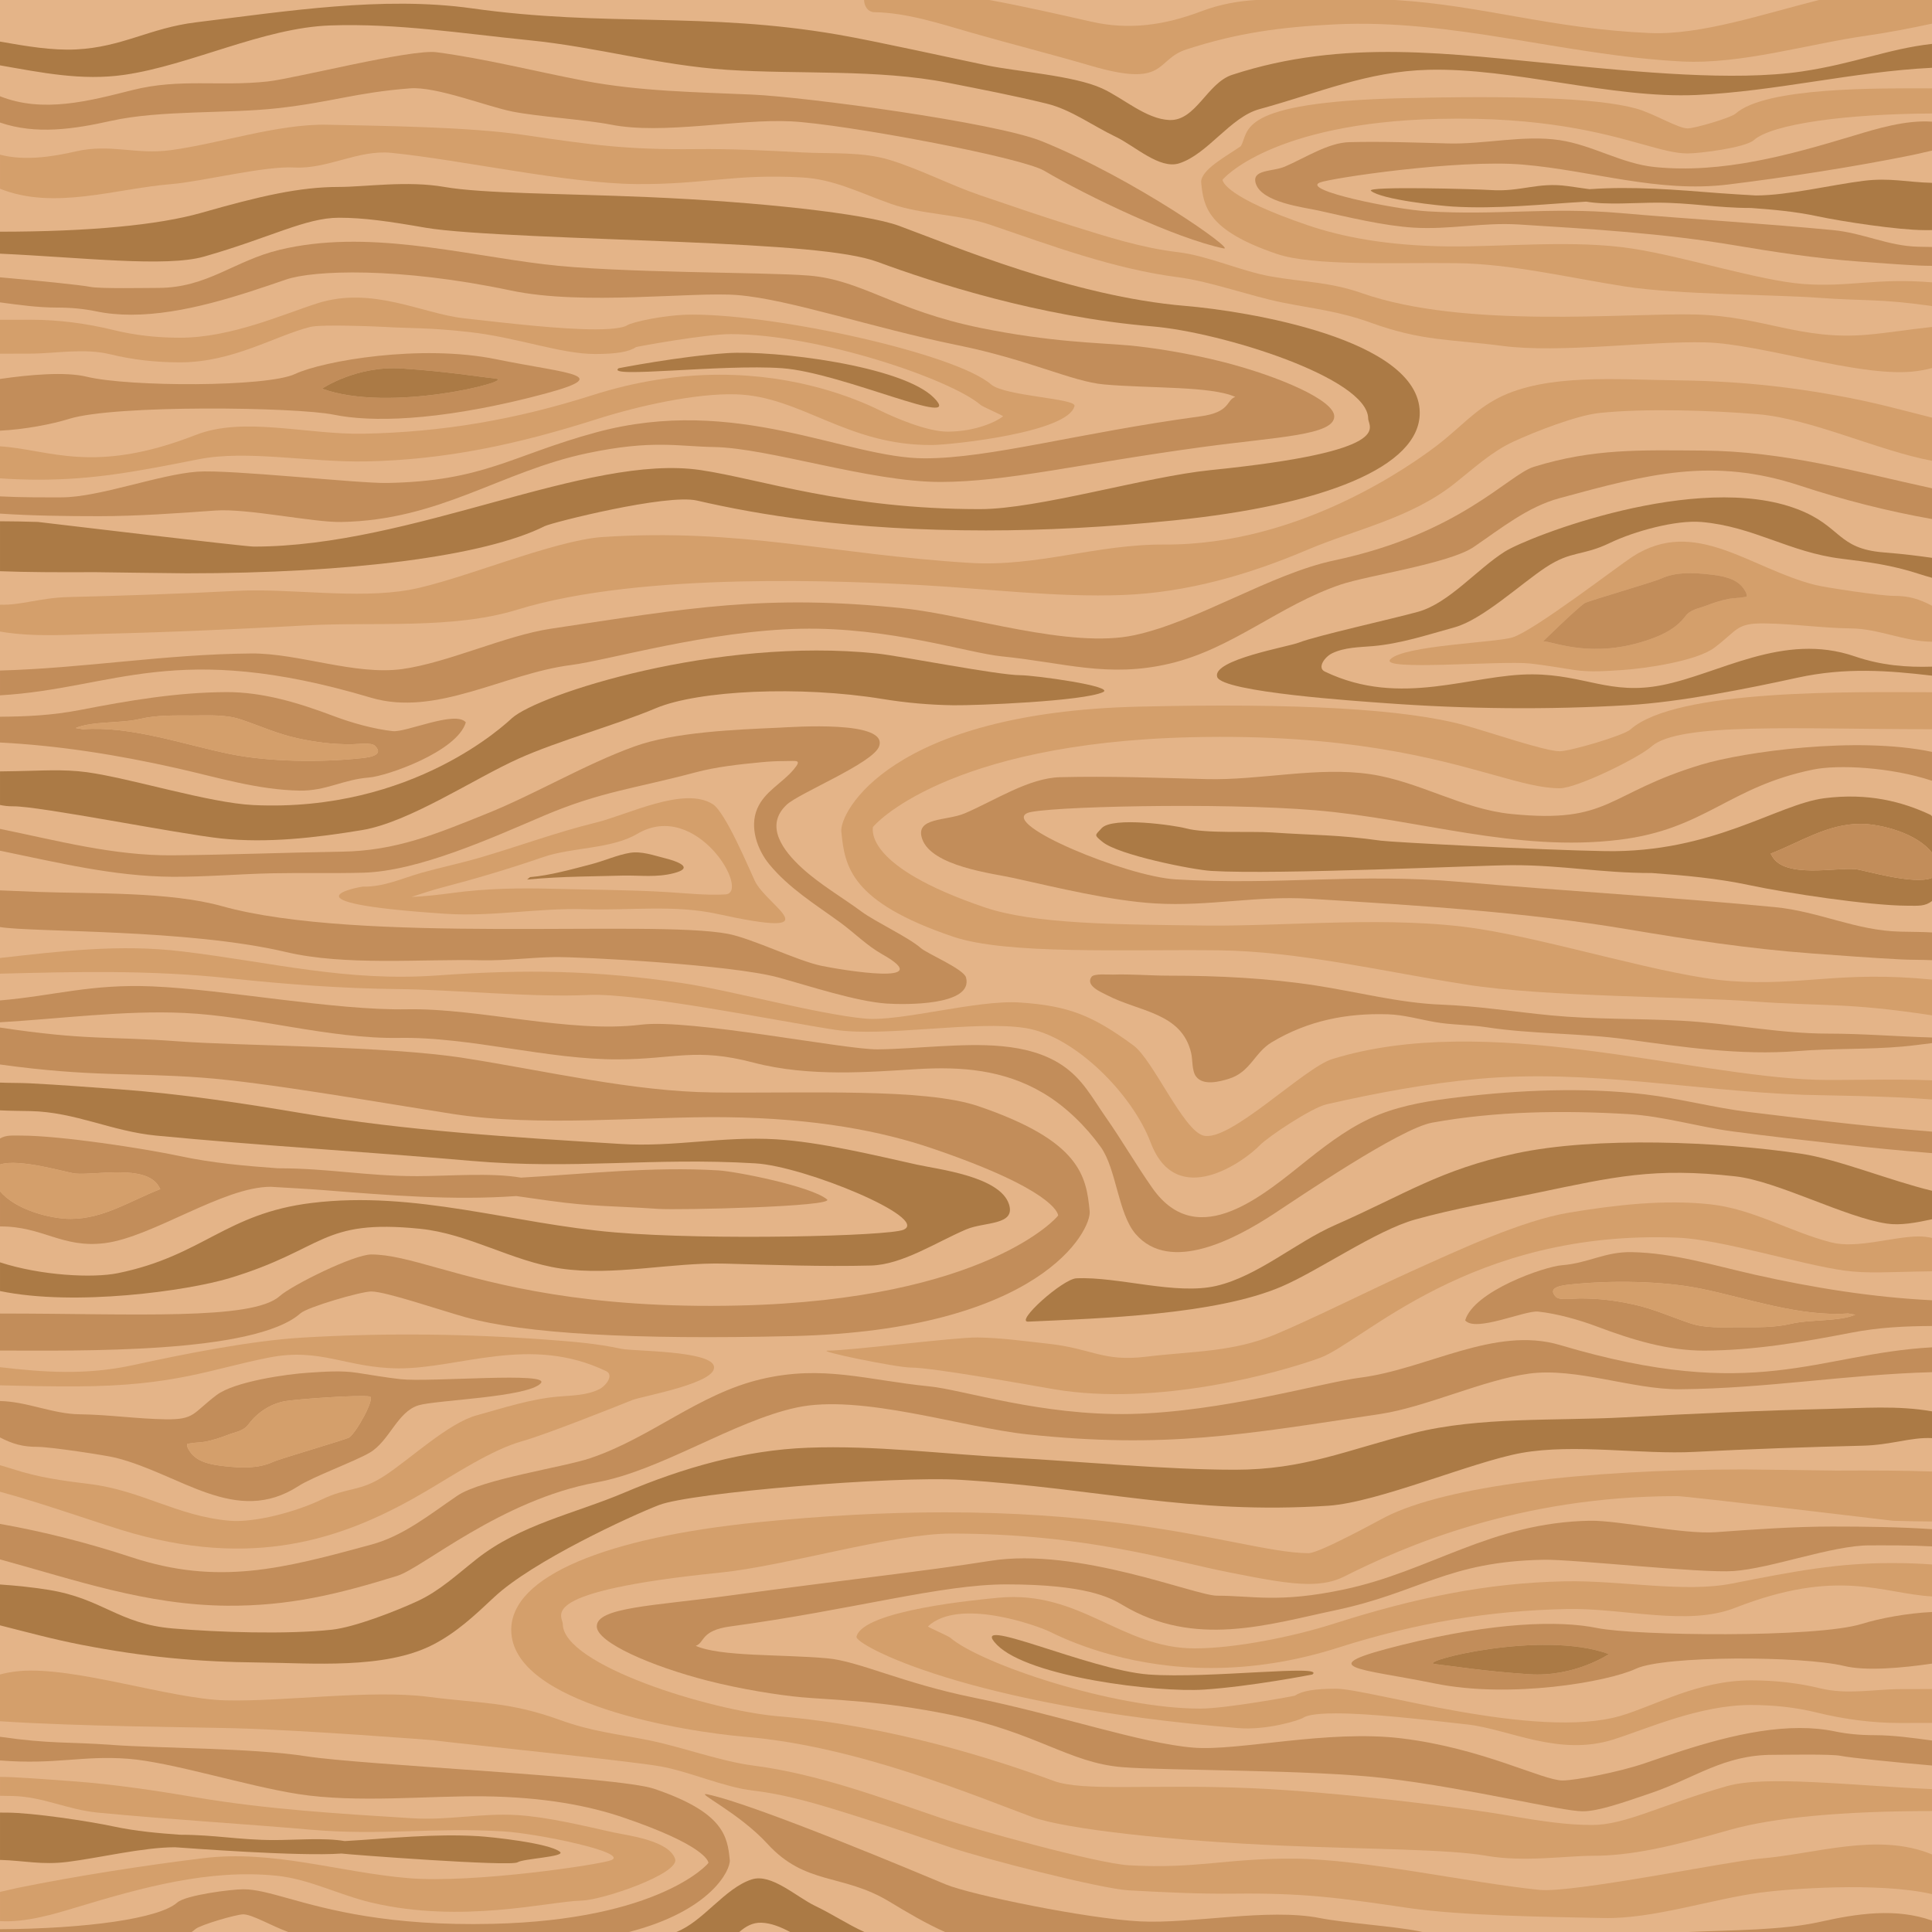 <svg width="225" height="225" viewBox="0 0 225 225" fill="none" xmlns="http://www.w3.org/2000/svg">
<path d="M225 0H0V225H225V0Z" fill="#E4B488"/>
<path d="M11.058 66.635C11.058 66.635 20.622 66.768 21.749 66.768C40.613 66.768 56.423 64.799 63.453 61.268C64.264 60.86 77.634 57.48 81.173 58.296C88.183 59.913 98.902 61.774 114.828 61.774C121.704 61.774 129.064 61.381 136.703 60.606C154.13 58.839 165.378 54.392 165.343 48.058C165.295 39.426 145.058 36.213 138.017 35.623C124.972 34.531 111.04 28.637 104.692 26.297C100.86 24.885 88.4 23.502 75.366 22.949C65.395 22.526 56.237 22.553 51.753 21.771C47.413 21.014 42.504 21.771 39.473 21.771C34.882 21.771 30.297 22.831 23.443 24.787C18.421 26.22 10.315 26.979 0 26.984V29.543C9.401 29.964 19.308 31.154 23.76 29.884C31.523 27.668 35.581 25.358 39.473 25.358C42.354 25.358 45.239 25.766 49.557 26.519C54.188 27.327 68.952 27.739 79 28.165C90.711 28.662 98.71 29.214 102.195 30.498C108.751 32.914 121.007 36.908 134.209 38.013C142.215 38.683 159.313 43.999 159.339 48.754C159.345 49.748 162.763 52.541 140.969 54.751C133.405 55.518 120.918 59.294 114.119 59.294C98.414 59.294 88.642 55.799 81.615 54.749C68.405 52.776 48.123 63.656 29.558 63.656C28.46 63.656 4.422 60.786 4.422 60.786C2.886 60.733 1.412 60.714 0.002 60.705V66.524C3.161 66.641 6.81 66.66 11.058 66.635Z" fill="#AB7A45"/>
<path d="M25.076 59.457C28.842 59.186 36.422 60.851 39.744 60.79C51.275 60.579 58.312 54.904 68.404 52.779C75.982 51.183 78.963 51.993 83.162 52.062C89.5 52.166 101.286 56.127 109.498 56.127C117.264 56.127 125.673 54.012 140.114 52.051C148.785 50.874 155.418 50.707 155.385 48.475C155.358 46.605 149.026 43.845 142.51 42.172C138.56 41.158 134.13 40.466 131.493 40.229C127.955 39.912 122.401 39.862 114.202 38.192C104.139 36.142 100.398 32.601 94.207 32.094C88.963 31.665 71.988 31.832 63.358 30.779C53.421 29.566 42.667 26.665 32.561 29.093C27.264 30.365 24.14 33.529 18.417 33.529C17.119 33.529 11.616 33.64 10.514 33.409C9.506 33.2 4.116 32.651 0 32.297V35.214C2.164 35.504 4.397 35.819 6.601 35.819C8.257 35.819 9.801 35.966 11.187 36.256C12.443 36.519 13.818 36.652 15.273 36.652C21.38 36.652 27.997 34.379 33.315 32.554C36.46 31.474 46.357 31.057 59.501 33.833C68.03 35.635 80.635 33.934 85.924 34.367C91.978 34.862 101.556 38.169 111.555 40.206C119.819 41.889 124.875 44.44 128.541 44.769C133.948 45.254 140.98 44.939 143.864 46.223C142.766 46.599 143.355 48.004 139.807 48.486C125.47 50.432 115.35 53.378 107.689 53.378C98.504 53.378 85.757 45.926 69.432 50.352C59.572 53.025 56.392 56.04 45.077 56.247C41.693 56.309 26.785 54.659 22.987 54.932C18.536 55.252 11.527 57.921 7.181 57.921C5.149 57.921 2.633 57.944 0 57.809V59.815C3.732 60.066 7.692 60.114 11.514 60.114C15.941 60.114 20.585 59.78 25.076 59.457Z" fill="#C28D5A"/>
<path d="M23.152 53.481C28.746 52.372 36.087 53.864 42.625 53.736C51.874 53.555 60.273 51.756 69.57 48.793C74.327 47.277 81.039 45.775 85.757 45.925C93.333 46.166 98.687 51.941 108.612 51.823C110.874 51.796 124.43 50.368 125.137 47.279C125.341 46.387 117.028 46.152 115.414 44.765C111.234 41.171 90.62 36.638 80.634 36.638C77.408 36.638 73.57 37.525 73.053 37.877C72.841 38.021 72.051 38.357 69.299 38.357C65.386 38.357 59.592 37.699 53.988 37.063C49.121 36.511 43.355 33.291 36.959 35.324C32.976 36.59 26.934 39.331 20.958 39.331C18.253 39.331 15.683 39.037 13.321 38.457C10.021 37.647 6.759 37.237 3.627 37.237C2.358 37.237 1.133 37.239 2.34375e-05 37.245V41.191C1.014 41.186 2.188 41.182 3.519 41.182C6.517 41.182 9.75 40.5 12.917 41.277C15.412 41.889 18.118 42.2 20.958 42.2C27.144 42.2 32.025 39.108 36.137 38.074C37.473 37.738 44.368 38.044 44.817 38.074C47.448 38.247 49.866 38.125 54.685 38.672C60.335 39.313 65.29 41.227 69.299 41.227C71.779 41.227 73.249 40.979 74.065 40.424C74.13 40.38 82.095 38.911 85.111 38.911C95.274 38.911 110.691 44.138 114.21 47.164C114.456 47.375 116.732 48.358 116.822 48.476C116.213 49.004 113.744 50.27 110.335 50.27C107.925 50.27 104.008 48.554 102.591 47.852C99.414 46.279 92.756 43.64 83.854 43.64C78.958 43.64 73.978 44.436 69.051 46.006C59.993 48.892 51.479 50.33 42.35 50.509C35.736 50.638 28.385 48.471 22.822 50.645C10.836 55.328 5.752 52.336 -0.001 51.98V55.705C1.384 55.806 2.892 55.864 4.523 55.864C10.841 55.863 15.741 54.95 23.152 53.481Z" fill="#D49F6B"/>
<path d="M38.879 48.296C43.265 49.193 50.803 49.013 61.63 46.323C72.457 43.633 66.564 43.633 57.793 41.839C49.022 40.046 37.646 42.018 34.357 43.557C31.068 45.095 15.033 45.067 10.099 43.873C7.609 43.27 3.481 43.629 0 44.133V50.156C2.889 50.011 6.023 49.411 8.042 48.782C13.387 47.114 34.493 47.4 38.879 48.296ZM46.828 42.916C52.173 43.275 55.599 43.854 57.792 44.103C59.985 44.351 45.32 48.144 37.508 45.261C37.508 45.261 41.483 42.557 46.828 42.916Z" fill="#C28D5A"/>
<path d="M57.792 44.103C55.599 43.855 52.173 43.275 46.828 42.916C41.483 42.557 37.509 45.261 37.509 45.261C45.32 48.143 59.985 44.351 57.792 44.103Z" fill="#AB7A45"/>
<path d="M91.096 42.883C98.086 43.388 112.477 50.098 108.776 46.337C105.075 42.576 90.137 40.764 84.655 41.127C79.173 41.49 72.046 42.883 72.046 42.883C70.401 44.106 84.106 42.378 91.096 42.883Z" fill="#AB7A45"/>
<path d="M202.125 13.234C201.571 13.725 197.358 14.953 196.549 14.953C195.4 14.953 192.637 13.226 190.575 12.65C185.903 11.345 175.846 11.14 163.375 11.434C143.696 11.894 145.564 15.323 144.5 17.026C142.89 18.158 139.751 19.807 139.893 21.276C140.161 24.053 140.611 26.827 148.694 29.571C152.935 31.011 162.247 30.563 169.606 30.648C175.957 30.722 182.571 32.318 189.251 33.364C195.411 34.328 206.695 34.302 211.751 34.677C217.124 35.076 218.855 34.762 225.001 35.645V32.881C218.385 32.347 215.382 33.471 210.001 33.072C204.99 32.7 196.24 29.91 190.167 28.96C183.335 27.89 175.049 28.771 168.626 28.696C161.452 28.613 156.261 27.576 152.35 26.248C142.844 23.02 142.398 21.152 142.378 20.949C142.37 20.868 148.055 14.3 167.526 13.845C179.674 13.56 186.716 15.527 191.268 16.798C193.497 17.42 195.106 17.87 196.55 17.87C197.913 17.87 203.255 17.204 204.251 16.319C206.369 14.438 214.96 13.268 225.001 13.217V10.294C218.771 10.279 205.629 10.122 202.125 13.234Z" fill="#D49F6B"/>
<path d="M20 21.436C23.472 21.154 30.78 19.312 34.25 19.506C38.16 19.724 41.69 17.412 45.593 17.802C53.641 18.606 66.017 21.371 74.125 21.436C82.084 21.5 85.449 20.217 93.407 20.665C97.165 20.876 100.119 22.456 103.75 23.737C107.354 25.008 111.658 24.928 115.283 26.164C122.477 28.617 129.731 31.325 137.204 32.287C140.963 32.771 145.641 34.496 149.376 35.238C153.221 36.002 155.947 36.25 159.657 37.587C165.654 39.746 168.786 39.483 175.001 40.287C181.709 41.155 191.887 39.702 198.626 39.874C205.07 40.039 216.192 43.85 222.626 43.285C223.523 43.206 224.297 43.051 225.001 42.862V38.078C222.473 38.34 219.949 38.763 217.494 38.979C209.682 39.665 205.322 36.836 197.501 36.628C189.462 36.414 170.624 38.348 158.601 34.14C154.843 32.825 151.9 32.876 148.001 32.193C144.629 31.603 140.594 29.766 137.204 29.371C133.026 28.884 129 27.601 124.957 26.331C121.339 25.194 117.743 23.967 114.148 22.738C110.607 21.528 107.226 19.738 103.662 18.64C100.382 17.63 96.77 17.934 93.408 17.75C89.299 17.525 85.207 17.32 81.092 17.366C73.076 17.456 68.978 16.89 61.001 15.716C54.62 14.777 44.556 14.66 38.113 14.526C32.365 14.407 25.614 16.717 19.876 17.489C15.781 18.04 12.867 16.704 8.828 17.632C6.1 18.259 2.857 18.761 0.001 18.012V21.979C6.307 24.508 13.408 21.972 20 21.436Z" fill="#D49F6B"/>
<path d="M12.923 14.078C18.676 12.796 26.49 13.256 32.333 12.602C38.668 11.893 41.412 10.782 47.76 10.289C50.803 10.053 56.686 12.397 59.666 12.991C62.679 13.591 68.158 13.927 71.172 14.519C77.218 15.707 85.983 13.829 92.095 14.131C98.242 14.435 118.895 18.286 121.616 19.891C126.685 22.881 136.915 27.764 142.499 28.929C144.075 29.258 132.166 20.833 121.338 16.452C115.855 14.234 93.77 11.29 87.616 11.016C81.114 10.727 74.521 10.647 68.089 9.418C62.376 8.326 56.599 6.848 50.857 6.085C47.85 5.685 34.358 9.141 31.166 9.489C25.577 10.097 20.919 9.105 15.428 10.49C10.372 11.765 5.011 13.202 -0.001 11.209V14.27C4.199 15.717 8.647 15.031 12.923 14.078Z" fill="#C28D5A"/>
<path d="M14.5 8.712C22.202 7.589 30.667 3.236 38.438 2.964C46.262 2.69 53.862 3.907 61.63 4.686C69.621 5.487 76.661 7.595 84.666 8.129C92.996 8.684 102.194 8.019 110.418 9.643C114.25 10.4 118.099 11.139 121.903 12.07C124.752 12.768 127.256 14.653 129.924 15.924C132.145 16.982 135.047 19.756 137.332 19.021C140.671 17.947 143.279 13.636 146.673 12.71C153.65 10.807 159.181 8.316 166.332 8.129C176.22 7.871 187.69 11.508 197.576 11.062C206.783 10.646 215.805 8.346 224.998 7.894V5.111C219.821 5.699 215.99 7.412 209.831 8.324C201.916 9.496 190.362 8.331 182.416 7.573C168.947 6.287 156.578 4.438 143.498 8.713C140.575 9.668 139.273 14.099 136.193 13.978C133.464 13.871 130.803 11.413 128.331 10.29C125.02 8.787 118.457 8.345 114.976 7.621C110.752 6.743 101.908 4.78 97.664 4.045C81.986 1.33 70.669 3.182 54.948 0.971C44.57 -0.489 33.21 1.334 22.831 2.599C17.437 3.256 14.263 5.496 8.831 5.759C6.077 5.892 3.037 5.382 -0.002 4.844V7.611C4.801 8.446 9.525 9.437 14.5 8.712Z" fill="#AB7A45"/>
<path d="M101.833 1.418C105.657 1.486 109.485 2.76 113.175 3.819C117.766 5.136 122.388 6.294 126.975 7.64C135.999 10.289 134.445 6.968 138.166 5.757C144.117 3.82 149.197 3.146 155.459 2.839C169.191 2.166 182.131 6.446 195.832 7.157C202.757 7.516 210.458 5.146 217.346 4.16C219.904 3.794 222.459 3.3 224.998 2.755V0H211.84C205.471 1.598 198.084 4.104 192.165 3.849C180.612 3.351 172.748 0.633 162.49 0H146.265C144.199 0.131 142.127 0.474 139.887 1.321C135.632 2.931 131.525 3.52 127.165 2.539C123.228 1.653 119.242 0.739 115.231 0.001H100.627C100.651 0.708 101.051 1.404 101.833 1.418Z" fill="#D49F6B"/>
<path d="M215.941 15.781C208.373 18.064 200.573 20.247 192.707 19.453C188.844 19.063 185.47 16.894 181.624 16.32C177.455 15.697 172.877 16.816 168.683 16.706C164.838 16.605 160.996 16.458 157.15 16.555C154.666 16.617 151.995 18.396 149.624 19.407C148.189 20.019 145.694 19.702 146.26 21.404C146.989 23.593 151.862 24.146 153.507 24.512C156.946 25.276 161.138 26.299 164.624 26.51C168.888 26.768 172.622 25.879 176.886 26.144C185.271 26.666 193.683 27.165 201.998 28.565C206.538 29.33 211.438 30.087 216.412 30.453C218.747 30.625 221.086 30.802 223.423 30.923C223.947 30.95 224.474 30.952 224.999 30.959V28.762C224.474 28.75 223.948 28.747 223.423 28.735C219.879 28.659 217.031 27.141 213.499 26.801C205.445 26.025 196.755 25.513 188.685 24.811C180.497 24.099 174.449 25.103 166.249 24.612C162.344 24.378 151.571 22.167 153.689 21.264C154.872 20.76 169.775 18.53 177.318 19.167C185.416 19.85 193.067 22.492 201.247 21.489C208.045 20.656 216.05 19.412 222.749 18.048C223.548 17.885 224.296 17.687 224.999 17.539V14.17C221.926 13.957 218.568 14.988 215.941 15.781Z" fill="#C28D5A"/>
<path d="M217 21.062C213.262 21.531 208.234 22.763 204.482 22.763C203.07 22.674 201.656 22.608 200.248 22.496C195.201 22.096 190.162 21.676 185.112 22.032C184.268 21.914 183.42 21.792 182.561 21.672C179.057 21.182 177.104 22.373 173.584 22.132C171.977 22.022 158.965 21.654 159.667 22.229C160.926 23.261 167.726 23.97 169.177 24.056C174.398 24.369 179.56 23.781 184.741 23.484C187.09 23.893 190.512 23.603 192.916 23.602C196.977 23.6 199.854 24.221 203.914 24.221C206.497 24.407 209.069 24.634 211.633 25.181C214.581 25.81 221.084 26.791 224.082 26.799C224.44 26.8 224.733 26.809 224.999 26.794V21.294C222.098 21.224 220.088 20.674 217 21.062Z" fill="#AB7A45"/>
<path d="M11.939 73.814C19.882 73.629 27.809 73.261 35.746 72.829C43.564 72.403 52.729 73.32 60.251 71C74.834 66.501 99.113 67.702 107.171 68.135C115.024 68.557 122.954 69.593 130.816 69.292C138.143 69.011 145.306 66.979 152.17 64.065C157.941 61.615 164.243 60.386 169.387 56.321C171.655 54.529 173.683 52.62 176.259 51.429C178.757 50.274 183.592 48.382 186.252 48.098C191.555 47.532 199.448 47.796 204.752 48.244C210.915 48.764 218.784 52.505 225.002 53.664V48.639C221.886 47.853 218.742 46.988 215.377 46.339C208.103 44.934 202.011 44.351 194.627 44.281C188.614 44.224 180.12 43.462 174.502 46.339C171.72 47.763 169.863 49.976 167.335 51.892C164.613 53.956 151.502 63.502 135.627 63.416C127.651 63.373 120.832 66.039 112.952 65.554C96.9 64.566 86.253 61.485 70.192 62.541C64.416 62.921 53.415 67.657 47.721 68.685C41.532 69.802 33.746 68.482 27.502 68.814C21.578 69.128 13.93 69.395 8.002 69.533C4.683 69.61 2.46 70.51 0.002 70.421V73.551C3.923 74.228 8.033 73.904 11.939 73.814Z" fill="#D49F6B"/>
<path d="M189.884 84.952C189.066 85.677 182.845 87.491 181.649 87.491C179.952 87.491 173.711 85.342 170.666 84.491C163.766 82.564 151.075 81.859 132.658 82.294C103.596 82.974 97.77 94.66 97.98 96.83C98.376 100.931 99.04 105.027 110.977 109.08C117.24 111.207 130.992 110.545 141.859 110.671C151.238 110.78 161.005 113.137 170.87 114.681C179.966 116.105 196.632 116.066 204.098 116.62C212.409 117.237 214.816 116.699 225 118.246V114.083C214.271 113.02 209.817 114.866 201.514 114.25C194.114 113.701 181.192 109.581 172.223 108.177C162.134 106.598 149.898 107.897 140.412 107.787C129.817 107.664 120.442 107.628 114.667 105.667C100.629 100.9 101.679 96.645 101.65 96.347C101.638 96.227 110.034 86.528 138.787 85.856C156.727 85.435 167.127 88.341 173.848 90.218C177.139 91.137 179.516 91.801 181.649 91.801C183.662 91.801 190.862 88.243 192.333 86.936C195.532 84.096 209.41 84.923 224.668 84.923C224.783 84.923 224.888 84.924 225 84.924V80.615C224.888 80.615 224.782 80.614 224.668 80.614C215.96 80.613 195.254 80.182 189.884 84.952Z" fill="#D49F6B"/>
<path d="M198.167 89.039C186.991 92.411 187.593 95.966 175.977 94.793C170.272 94.217 165.289 91.014 159.61 90.166C153.454 89.246 146.692 90.899 140.499 90.735C134.82 90.585 129.147 90.369 123.467 90.511C119.799 90.603 115.854 93.23 112.353 94.723C110.234 95.626 106.549 95.159 107.386 97.672C108.462 100.905 115.659 101.722 118.088 102.261C123.167 103.389 129.357 104.9 134.505 105.212C140.803 105.593 146.317 104.28 152.614 104.672C164.997 105.443 177.419 106.18 189.699 108.248C196.404 109.377 203.64 110.496 210.986 111.036C214.434 111.289 217.888 111.551 221.339 111.731C222.557 111.794 223.786 111.767 225 111.823V108.59C223.786 108.524 222.559 108.525 221.339 108.499C216.105 108.387 211.9 106.145 206.683 105.642C194.79 104.496 181.955 103.74 170.037 102.704C157.945 101.652 149.013 103.135 136.904 102.411C131.137 102.066 116.538 96.011 119.666 94.678C121.413 93.933 142.111 93.429 153.251 94.369C165.211 95.378 176.51 99.279 188.589 97.799C198.629 96.568 201.273 91.636 211.166 89.622C214.086 89.027 220.187 89.334 224.999 90.925V87.565C216.24 85.706 203.037 87.569 198.167 89.039Z" fill="#C28D5A"/>
<path d="M224.833 94.901C221.5 93.333 217.529 92.325 212.5 92.956C206.98 93.649 199.5 99.333 186.946 99.122C179.47 98.996 162.095 98.082 160.826 97.905C155.651 97.182 153.282 97.301 148.084 96.944C145.71 96.781 140.39 97.101 138.077 96.462C136.887 96.133 129.561 95.057 128.289 96.459C127.511 97.317 127.369 97.203 128.406 98.053C130.265 99.577 138.917 101.298 141.061 101.427C148.771 101.889 172.569 100.758 176.119 100.757C182.116 100.755 186.364 101.671 192.361 101.672C196.175 101.947 199.974 102.282 203.76 103.09C208.114 104.019 217.718 105.468 222.145 105.479C223.421 105.482 224.178 105.574 225 104.933V102.238C222.883 103.097 217.113 101.333 216.132 101.23C213.855 100.989 207.919 102.338 206.401 99.749C206.329 99.626 206.264 99.517 206.211 99.415C209.726 98.042 212.814 95.956 216.653 95.946C219.001 95.939 223.275 97.032 225 99.317V95.081C224.946 94.991 224.891 94.928 224.833 94.901Z" fill="#AB7A45"/>
<path d="M43.193 81.25C50.811 83.518 58.702 78.437 66.513 77.448C70.707 76.917 82.609 73.441 93.251 73.225C103.628 73.014 112.752 76.051 116.633 76.437C123.912 77.161 129.03 78.981 136.226 77.283C143.542 75.557 148.976 70.507 156.126 68.081C159.243 67.023 168.797 65.63 171.625 63.705C174.876 61.492 177.896 59.032 181.626 58.016C192 55.19 199.467 53.21 209.626 56.557C214.702 58.229 219.815 59.53 225.001 60.447V56.868C216.284 54.971 207.804 52.536 198.251 52.473C191.111 52.425 185.562 52.217 178.626 54.369C175.666 55.287 170.001 62.166 155.387 65.263C147.976 66.834 139.493 72.378 132.126 73.972C124.614 75.598 112.793 71.647 105.251 70.852C89.152 69.156 80.188 70.81 64.126 73.224C58.832 74.02 52.121 77.199 46.819 77.922C41.332 78.67 34.771 76.058 29.251 76.103C19.165 76.187 9.93 77.81 0.001 78.091V80.978C13.336 80.201 20.4 74.464 43.193 81.25Z" fill="#C28D5A"/>
<path d="M209.333 59.3C197.66 54.837 177.977 62.515 175.25 64.24C171.978 66.31 168.753 70.234 165.172 71.241C162.387 72.024 153.175 74.068 151.272 74.835C150.064 75.322 141.157 76.829 141.75 78.827C142.282 80.617 158.374 81.67 161.313 81.886C170.726 82.576 180.252 82.678 189.673 82.118C195.649 81.763 203.477 80.206 209.333 78.924C214.916 77.702 219.916 78.089 225 78.686V77.636C222.064 77.727 219.125 77.509 215.995 76.437C207.667 73.585 200.26 78.481 193.527 79.799C187.534 80.973 184.549 78.577 178.5 78.535C171.39 78.486 163.167 82.479 154.287 78.21C153.369 77.769 154.275 76.509 155.115 76.095C156.573 75.378 158.307 75.382 159.86 75.249C163.117 74.969 166.23 73.934 169.398 73.057C172.655 72.156 177.072 68.023 179.999 66.088C183.027 64.087 184.246 64.792 187.479 63.235C190.309 61.872 195.178 60.529 198.166 60.792C204.258 61.327 208.408 64.335 214.481 65.069C217.536 65.438 220.433 65.835 223.399 66.811C223.935 66.987 224.467 67.137 225 67.29V64.964C223.466 64.752 221.802 64.523 219.417 64.337C213.895 63.907 214.513 61.281 209.333 59.3Z" fill="#AB7A45"/>
<path d="M216.653 95.943C212.813 95.954 209.725 98.039 206.211 99.412C206.264 99.514 206.329 99.623 206.401 99.746C207.919 102.335 213.854 100.986 216.132 101.227C217.113 101.331 222.883 103.094 225 102.235V99.313C223.275 97.03 219.001 95.937 216.653 95.943Z" fill="#C28D5A"/>
<path d="M211.416 68.128C203.811 66.216 197.418 60.121 190.132 64.824C188.437 65.918 178.632 73.474 176.138 74.235C174.136 74.846 163.473 75.156 161.917 76.785C160.584 78.181 174.807 76.897 178.231 77.276C179.932 77.464 181.611 77.762 183.317 78.022C185.176 78.306 187.113 78.145 188.986 78.027C191.437 77.873 197.567 77.014 199.667 75.423C202.458 73.308 202.186 72.555 205.582 72.603C208.935 72.651 212.251 73.15 215.599 73.186C218.785 73.221 221.782 74.709 225.001 74.737V70.543C223.43 69.722 222.254 69.391 220.513 69.393C219.045 69.396 212.573 68.418 211.416 68.128ZM203.133 69.539C202.525 69.665 201.91 69.633 201.306 69.75C200.396 69.926 199.478 70.232 198.603 70.57C197.813 70.875 196.867 70.978 196.287 71.756C195.248 73.152 193.73 73.889 192.224 74.427C185.499 76.833 180.907 74.698 179.718 74.682C179.718 74.682 183.673 70.81 184.562 70.233C184.926 69.997 192.579 67.781 193.438 67.387C195.174 66.589 197.171 66.688 198.991 66.886C200.27 67.025 202.18 67.253 203.063 68.547C203.187 68.729 203.367 68.979 203.407 69.213C203.466 69.56 203.419 69.479 203.133 69.539Z" fill="#D49F6B"/>
<path d="M203.063 68.547C202.18 67.252 200.27 67.025 198.991 66.886C197.171 66.687 195.174 66.589 193.438 67.387C192.579 67.782 184.927 69.997 184.562 70.233C183.673 70.81 179.718 74.682 179.718 74.682C180.907 74.697 185.499 76.833 192.224 74.427C193.729 73.888 195.248 73.152 196.287 71.756C196.867 70.977 197.813 70.875 198.603 70.57C199.478 70.232 200.396 69.925 201.306 69.75C201.911 69.633 202.525 69.665 203.133 69.539C203.419 69.48 203.465 69.56 203.407 69.214C203.367 68.98 203.188 68.73 203.063 68.547Z" fill="#C28D5A"/>
<path d="M25.739 97.646C31.137 98.221 36.816 97.559 42.162 96.672C47.665 95.759 55.181 90.697 60.376 88.358C65.061 86.249 71.65 84.468 76.376 82.48C81.336 80.393 93.168 79.834 102.777 81.403C105.515 81.85 108.272 82.096 111.046 82.135C113.65 82.171 126.168 81.668 128.457 80.604C129.919 79.924 120.447 78.635 118.835 78.634C116.227 78.633 104.867 76.391 102.127 76.106C83.425 74.158 62.721 80.861 59.618 83.638C59.043 84.152 48.155 94.638 29.502 93.756C24.348 93.512 15.209 90.629 10.126 89.931C7.367 89.552 4.645 89.769 1.878 89.806C1.249 89.814 0.624 89.82 0.002 89.836V93.748C0.458 93.841 0.945 93.909 1.502 93.902C4.531 93.86 20.732 97.113 25.739 97.646Z" fill="#AB7A45"/>
<path d="M34.87 92.074C37.979 92.13 39.911 90.788 43 90.546C44.999 90.39 53.226 87.562 54.25 84.128C53.062 82.695 47.293 85.317 45.75 85.149C43.568 84.911 41.004 84.202 38.875 83.398C34.796 81.858 30.619 80.586 26.371 80.603C20.605 80.626 15.024 81.579 9.329 82.683C6.074 83.314 3.084 83.448 0 83.471V86.473C6.89 86.827 13.715 87.917 20.541 89.453C25.294 90.522 29.988 91.985 34.87 92.074ZM9.66 84.93L8.812 84.784C10.801 83.957 14.032 84.266 16.309 83.727C18.282 83.26 20.357 83.326 22.417 83.326C24.378 83.326 26.262 83.186 28.097 83.804C30.328 84.556 32.316 85.473 34.667 85.985C36.802 86.449 38.67 86.681 40.901 86.681C41.532 86.681 43.247 86.431 43.664 86.849C44.869 88.058 42.699 88.234 41.888 88.318C37.256 88.798 31.31 88.734 26.779 87.811C21.373 86.709 15.303 84.524 9.66 84.93Z" fill="#C28D5A"/>
<path d="M41.889 88.317C42.701 88.233 44.87 88.057 43.665 86.848C43.248 86.43 41.533 86.68 40.902 86.68C38.671 86.68 36.803 86.448 34.668 85.984C32.317 85.473 30.329 84.555 28.098 83.803C26.263 83.185 24.38 83.325 22.418 83.325C20.358 83.325 18.283 83.259 16.31 83.726C14.033 84.265 10.801 83.957 8.813 84.783L9.661 84.929C15.304 84.524 21.374 86.708 26.781 87.81C31.311 88.734 37.257 88.798 41.889 88.317Z" fill="#D49F6B"/>
<path d="M201.123 208.01C193.36 210.226 189.302 212.536 185.41 212.536C182.529 212.536 179.644 212.128 175.326 211.375C170.695 210.567 155.756 208.675 145.708 208.249C133.998 207.752 126.173 208.679 122.688 207.395C116.132 204.979 103.876 200.985 90.674 199.88C82.668 199.21 65.57 193.894 65.544 189.139C65.538 188.145 62.12 185.352 83.914 183.142C91.478 182.375 103.965 178.599 110.764 178.599C126.469 178.599 136.296 181.776 143.269 183.144C147.034 183.883 150.008 184.466 152.396 184.466C154.051 184.466 155.362 184.195 156.522 183.612C163.355 180.179 176.761 174.237 195.326 174.237C196.424 174.237 220.462 177.107 220.462 177.107C222.041 177.162 223.552 177.179 224.999 177.189V171.373C221.812 171.257 218.124 171.238 213.824 171.263C213.824 171.263 204.26 171.13 203.133 171.13C184.27 171.13 168.46 173.099 161.429 176.63C160.618 177.038 153.675 180.881 152.395 180.881C150.229 180.881 147.352 180.316 143.709 179.602C136.649 178.217 125.98 176.124 110.054 176.124C103.178 176.124 95.818 176.517 88.179 177.292C70.752 179.059 59.504 183.506 59.539 189.84C59.587 198.472 79.824 201.685 86.865 202.275C99.91 203.367 113.842 209.261 120.19 211.601C124.022 213.013 136.482 214.396 149.516 214.949C159.487 215.372 168.645 215.345 173.129 216.127C177.469 216.884 182.378 216.127 185.409 216.127C190 216.127 194.585 215.067 201.439 213.111C206.476 211.673 214.614 210.914 224.974 210.914C224.982 210.914 224.991 210.914 224.999 210.914V208.36C215.565 207.94 205.594 206.735 201.123 208.01Z" fill="#D49F6B"/>
<path d="M218.283 202.077C216.627 202.077 215.083 201.93 213.697 201.64C212.441 201.377 211.066 201.243 209.611 201.243C203.504 201.243 196.887 203.516 191.57 205.341C188.425 206.421 183.369 207.354 181.987 207.354C179.647 207.354 172.693 203.605 163.241 202.452C154.588 201.396 144.251 203.961 138.962 203.528C132.908 203.033 123.33 199.726 113.331 197.689C105.068 196.006 100.011 193.455 96.345 193.126C90.938 192.641 83.907 192.956 81.022 191.672C82.12 191.296 81.531 189.891 85.079 189.409C99.416 187.463 109.536 184.517 117.197 184.517C126.382 184.517 129.248 186.025 130.717 186.908C139.128 191.968 147.75 189.165 155.454 187.543C165.45 185.438 168.494 181.855 179.809 181.648C183.193 181.586 198.101 183.236 201.899 182.963C206.35 182.643 213.359 179.974 217.705 179.974C219.767 179.974 222.327 179.949 225.003 180.091V178.088C221.237 177.83 217.235 177.781 213.373 177.781C208.946 177.781 204.302 178.115 199.81 178.438C196.044 178.709 188.464 177.044 185.142 177.105C173.611 177.316 166.574 182.99 156.482 185.116C148.904 186.712 145.923 185.833 141.724 185.833C139.221 185.833 125.503 180.166 115.388 181.768C107.717 182.983 99.213 183.883 84.772 185.844C76.101 187.021 69.468 187.188 69.501 189.42C69.528 191.29 75.86 194.05 82.376 195.723C86.326 196.737 90.756 197.429 93.393 197.666C96.931 197.983 102.485 198.033 110.684 199.703C120.747 201.753 124.488 205.294 130.679 205.801C135.923 206.23 152.898 206.063 161.528 207.116C171.465 208.329 181.849 210.942 184.328 210.942C186.094 210.942 188.844 209.998 192.325 208.803C197.477 207.034 200.746 204.367 206.469 204.367C207.767 204.367 213.27 204.256 214.372 204.486C215.39 204.699 220.872 205.256 225.002 205.61V202.699C222.8 202.404 220.526 202.077 218.283 202.077Z" fill="#C28D5A"/>
<path d="M221.364 196.713C218.367 196.713 215.133 197.395 211.966 196.618C209.471 196.006 206.765 195.695 203.925 195.695C197.739 195.695 192.814 198.626 188.746 199.821C178.957 202.697 159.501 196.668 155.584 196.668C153.104 196.668 151.634 196.916 150.818 197.471C150.753 197.515 142.788 198.984 139.772 198.984C129.609 198.984 114.192 193.756 110.673 190.731C110.427 190.519 108.151 189.537 108.061 189.419C111.666 185.999 120.875 189.342 122.292 190.044C125.469 191.617 132.127 194.255 141.029 194.255C145.925 194.255 150.905 193.459 155.832 191.889C164.89 189.003 173.404 187.565 182.533 187.386C189.147 187.257 196.498 189.424 202.061 187.25C214.127 182.535 219.199 185.596 225 185.919V182.198C223.584 182.092 222.035 182.032 220.359 182.032C214.042 182.032 209.142 182.945 201.732 184.414C196.139 185.523 188.797 184.031 182.259 184.159C173.01 184.34 164.611 186.139 155.314 189.102C150.556 190.618 143.848 191.97 139.127 191.97C130.574 191.97 125.803 185.161 116.272 186.072C114.02 186.287 100.454 187.527 99.747 190.616C99.543 191.508 112.5 198.667 144.25 201.257C147.465 201.519 151.314 200.37 151.831 200.018C152.043 199.874 152.833 199.538 155.585 199.538C159.498 199.538 165.292 200.196 170.896 200.832C175.763 201.384 181.529 204.604 187.925 202.571C191.908 201.305 197.95 198.564 203.926 198.564C206.631 198.564 209.201 198.858 211.563 199.438C214.863 200.248 218.125 200.658 221.257 200.658C222.57 200.658 223.835 200.656 225.001 200.649V196.703C223.96 196.71 222.748 196.713 221.364 196.713Z" fill="#D49F6B"/>
<path d="M216.841 189.114C211.496 190.781 190.39 190.496 186.004 189.599C181.618 188.702 174.081 188.882 163.253 191.572C152.426 194.262 158.319 194.262 167.091 196.055C175.862 197.849 187.238 195.876 190.527 194.337C193.816 192.798 209.851 192.827 214.785 194.021C217.302 194.631 221.495 194.257 224.999 193.744V187.734C222.078 187.87 218.888 188.476 216.841 189.114ZM178.055 194.98C172.71 194.621 169.284 194.042 167.091 193.794C164.898 193.546 179.563 189.753 187.375 192.636C187.375 192.636 183.401 195.339 178.055 194.98Z" fill="#C28D5A"/>
<path d="M167.091 193.793C169.284 194.041 172.71 194.621 178.055 194.979C183.4 195.338 187.375 192.634 187.375 192.634C179.563 189.753 164.899 193.545 167.091 193.793Z" fill="#AB7A45"/>
<path d="M133.788 195.013C126.798 194.508 112.407 187.798 116.108 191.559C119.809 195.32 134.747 197.132 140.229 196.769C145.711 196.406 152.838 195.013 152.838 195.013C154.483 193.79 140.777 195.518 133.788 195.013Z" fill="#AB7A45"/>
<path d="M84.99 216.619C84.721 213.842 84.272 211.068 76.189 208.324C71.948 206.884 42.312 205.577 35.633 204.531C29.473 203.567 18.189 203.593 13.133 203.218C7.794 202.822 6.051 203.129 -0.001 202.267V205.022C6.532 205.533 9.533 204.426 14.883 204.822C19.894 205.194 28.644 207.984 34.717 208.934C41.549 210.003 49.835 209.123 56.258 209.198C63.432 209.281 68.623 210.318 72.534 211.646C82.04 214.874 82.486 216.742 82.506 216.945C82.514 217.026 76.829 223.594 57.359 224.049C45.211 224.334 38.169 222.367 33.617 221.096C31.388 220.474 29.779 220.024 28.335 220.024C26.972 220.024 21.63 220.69 20.634 221.575C18.524 223.45 9.99 224.618 2.34375e-05 224.677V225H22.317C22.476 224.892 22.626 224.78 22.759 224.662C23.313 224.171 27.526 222.943 28.335 222.943C29.35 222.943 31.625 224.289 33.564 225H73.243C82.859 222.53 85.098 217.731 84.99 216.619Z" fill="#C28D5A"/>
<path d="M204.883 216.46C201.411 216.742 183.192 220.484 179.29 220.094C171.242 219.29 158.866 216.525 150.758 216.46C142.799 216.396 139.434 217.679 131.476 217.231C127.719 217.02 113.225 212.969 109.6 211.733C102.406 209.28 95.153 206.572 87.68 205.61C83.921 205.126 79.243 203.401 75.508 202.659C71.663 201.895 68.937 201.647 65.226 200.311C59.229 198.152 56.097 198.415 49.883 197.611C43.175 196.743 32.997 198.196 26.258 198.024C19.814 197.859 8.692 194.048 2.258 194.613C1.41 194.688 0.673 194.831 0 195.007V200.455C9.427 201.073 22.118 201.132 27.383 201.272C35.289 201.482 50.25 202.643 50.383 202.661C53.888 203.121 72.984 205.025 76.883 205.707C80.254 206.297 84.29 208.134 87.68 208.529C91.858 209.016 95.884 210.299 99.927 211.569C103.545 212.706 107.141 213.933 110.736 215.162C114.277 216.372 128.113 219.966 131.476 220.15C135.585 220.375 139.677 220.58 143.792 220.534C151.808 220.444 155.906 221.01 163.883 222.184C170.264 223.123 180.328 223.24 186.771 223.374C192.519 223.493 199.27 221.183 205.008 220.411C208.14 219.99 218.711 219.15 225 220.586V215.965C218.664 213.353 211.516 215.921 204.883 216.46Z" fill="#D49F6B"/>
<path d="M165.217 224.905C162.204 224.305 156.725 223.969 153.711 223.377C147.665 222.189 138.9 224.067 132.787 223.765C126.64 223.461 113.068 220.675 110.149 219.46C107.269 218.261 87.967 210.132 82.383 208.967C80.807 208.638 86.05 211.091 89.383 214.739C93.817 219.592 98.142 218.18 103.544 221.444C105.777 222.793 107.894 224.041 110.062 225.001H165.645C165.499 224.966 165.352 224.932 165.217 224.905Z" fill="#C28D5A"/>
<path d="M211.96 223.818C207.465 224.82 201.723 224.763 196.634 225H225V223.669C220.767 222.168 216.276 222.856 211.96 223.818Z" fill="#C28D5A"/>
<path d="M87.55 218.876C84.395 219.891 81.892 223.792 78.762 225H86.101C86.852 224.338 87.672 223.879 88.688 223.919C89.813 223.963 90.926 224.415 92.02 225H100.668C98.723 224.12 96.883 222.889 94.959 221.973C92.737 220.915 89.836 218.14 87.55 218.876Z" fill="#AB7A45"/>
<path d="M8.942 222.115C16.51 219.832 24.31 217.649 32.176 218.443C36.039 218.833 39.474 220.683 43.259 221.576C53.831 224.071 63.887 221.438 67.733 221.342C70.217 221.28 79.189 218.195 78.623 216.493C77.894 214.304 73.021 213.751 71.376 213.385C67.937 212.621 63.745 211.598 60.259 211.387C55.995 211.129 52.261 212.018 47.997 211.753C39.612 211.231 31.2 210.732 22.885 209.331C18.345 208.566 13.445 207.809 8.471 207.443C6.136 207.271 3.797 207.094 1.46 206.973C0.975 206.948 0.487 206.945 0.001 206.939V209.137C0.487 209.147 0.975 209.151 1.46 209.161C5.004 209.237 7.852 210.755 11.384 211.096C19.438 211.872 28.128 212.384 36.198 213.086C44.386 213.798 50.434 212.794 58.634 213.284C62.539 213.517 73.312 215.729 71.194 216.632C70.011 217.136 55.108 219.365 47.565 218.729C39.467 218.046 31.815 215.404 23.636 216.407C16.838 217.24 8.833 218.484 2.134 219.848C1.379 220.002 0.67 220.187 0.001 220.332V223.735C3.042 223.914 6.349 222.897 8.942 222.115Z" fill="#D49F6B"/>
<path d="M7.883 216.834C11.621 216.365 16.649 215.133 20.401 215.132C21.813 215.221 34.721 216.22 39.771 215.863C40.567 215.974 59.511 217.408 60.282 216.881C60.908 216.453 65.919 216.241 65.217 215.666C63.958 214.634 57.158 213.925 55.706 213.839C50.485 213.526 45.323 214.114 40.142 214.411C37.793 214.002 34.371 214.292 31.967 214.293C27.906 214.295 25.029 213.675 20.969 213.674C18.386 213.488 15.814 213.261 13.25 212.714C10.302 212.085 3.799 211.104 0.801 211.097C0.496 211.096 0.236 211.087 0.001 211.094V216.604C2.841 216.684 4.836 217.216 7.883 216.834Z" fill="#AB7A45"/>
<path d="M30.258 193.617C36.271 193.674 44.765 194.436 50.383 191.559C53.165 190.135 55.236 188.176 57.55 186.006C62 181.833 73.384 176.574 76.755 175.273C80.481 173.835 104.053 171.859 111.933 172.344C127.985 173.332 138.632 176.412 154.693 175.357C160.469 174.977 171.47 170.241 177.164 169.213C183.353 168.096 191.139 169.416 197.383 169.085C203.307 168.771 210.955 168.504 216.883 168.366C220.255 168.288 222.495 167.36 225 167.483V164.367C221.042 163.66 216.889 163.99 212.945 164.081C205.002 164.266 197.075 164.634 189.138 165.066C181.32 165.492 172.263 164.961 164.633 166.895C156.742 168.895 151.873 171.163 143.833 171.165C135.765 171.166 125.772 170.193 117.713 169.76C109.86 169.338 101.93 168.302 94.068 168.603C86.741 168.884 79.578 170.916 72.714 173.83C66.943 176.28 60.641 177.509 55.497 181.574C53.229 183.366 51.2 185.275 48.625 186.466C46.127 187.621 41.292 189.513 38.632 189.797C33.329 190.363 25.436 190.099 20.132 189.651C13.778 189.115 11.976 186.18 5.674 185.157C3.78 184.85 1.889 184.658 -0.002 184.529V189.286C3.076 190.064 6.184 190.915 9.506 191.557C16.782 192.963 22.875 193.546 30.258 193.617Z" fill="#AB7A45"/>
<path d="M34.999 152.944C35.817 152.219 42.038 150.405 43.234 150.405C44.931 150.405 51.173 152.554 54.217 153.405C61.117 155.332 73.808 156.037 92.225 155.602C121.287 154.922 127.113 143.236 126.903 141.066C126.506 136.965 125.843 132.869 113.906 128.816C107.643 126.69 93.891 127.351 83.024 127.225C73.645 127.116 63.878 124.759 54.013 123.215C44.917 121.791 28.251 121.83 20.785 121.276C12.507 120.662 10.084 121.192 0 119.667V123.97C10.683 125.448 15.224 124.885 23.5 125.499C30.9 126.048 43.691 128.315 52.66 129.719C62.75 131.298 74.986 129.999 84.471 130.109C95.066 130.232 102.732 131.763 108.507 133.724C122.545 138.491 123.204 141.25 123.233 141.549C123.245 141.669 114.849 151.368 86.096 152.04C68.156 152.461 57.756 149.556 51.035 147.679C47.744 146.76 45.367 146.096 43.234 146.096C41.222 146.096 34.021 149.654 32.55 150.961C29.351 153.801 15.473 152.974 0.215 152.974C0.14 152.974 0.073 152.973 0 152.973V157.282C0.073 157.282 0.141 157.283 0.215 157.283C8.924 157.283 29.629 157.714 34.999 152.944Z" fill="#C28D5A"/>
<path d="M26.717 148.857C37.893 145.485 37.291 141.93 48.907 143.102C54.612 143.678 59.595 146.881 65.274 147.729C71.43 148.648 78.192 146.996 84.385 147.16C90.064 147.31 95.737 147.526 101.417 147.384C105.085 147.292 109.03 144.665 112.531 143.173C114.651 142.269 118.335 142.737 117.498 140.224C116.422 136.991 109.225 136.174 106.796 135.635C101.717 134.507 95.527 132.996 90.379 132.684C84.081 132.303 78.567 133.616 72.27 133.224C59.887 132.453 47.465 131.716 35.185 129.648C28.48 128.519 21.244 127.4 13.898 126.86C10.45 126.607 6.996 126.345 3.545 126.165C2.366 126.104 1.176 126.13 0 126.08V129.311C1.176 129.371 2.364 129.371 3.545 129.396C8.779 129.508 12.984 131.75 18.201 132.253C30.094 133.399 42.929 134.155 54.847 135.191C66.939 136.243 75.871 134.76 87.98 135.484C93.747 135.829 108.346 141.884 105.218 143.217C103.471 143.962 82.773 144.466 71.633 143.526C59.673 142.517 48.374 138.616 36.295 140.096C26.255 141.327 23.611 146.259 13.718 148.274C10.821 148.864 4.794 148.568 0.001 147.011V150.355C8.76 152.173 21.868 150.32 26.717 148.857Z" fill="#AB7A45"/>
<path d="M12.217 144.773C17.737 144.08 25.978 138.214 31.519 138.213C33.605 138.345 35.693 138.443 37.771 138.607C45.224 139.198 52.666 139.819 60.124 139.293C61.37 139.467 62.623 139.647 63.892 139.825C69.067 140.548 71.436 140.429 76.634 140.786C79.008 140.949 97.349 140.527 96.311 139.677C94.452 138.153 85.8 136.432 83.656 136.303C75.945 135.841 68.322 136.709 60.671 137.147C57.202 136.543 52.148 136.971 48.598 136.973C42.601 136.975 38.352 136.06 32.356 136.058C28.542 135.783 24.743 135.448 20.956 134.641C16.602 133.712 6.998 132.263 2.571 132.252C1.442 132.249 0.72 132.166 0 132.59V135.62C2.202 134.864 7.788 136.566 8.752 136.667C11.029 136.908 16.965 135.559 18.483 138.148C18.555 138.271 18.62 138.38 18.673 138.482C15.158 139.855 12.07 141.941 8.231 141.952C5.933 141.958 1.793 140.91 0.001 138.725V142.83C4.98 142.801 7.227 145.399 12.217 144.773Z" fill="#C28D5A"/>
<path d="M46.258 183.526C49.218 182.608 58.333 174.666 69.497 172.632C76.95 171.274 85.391 165.517 92.758 163.923C100.27 162.297 112.091 166.248 119.633 167.043C135.732 168.739 144.696 167.085 160.758 164.671C166.052 163.875 172.763 160.696 178.065 159.973C183.552 159.225 190.113 161.837 195.633 161.792C205.758 161.708 215.027 160.073 225 159.802V156.909C211.588 157.661 204.551 163.452 181.691 156.646C174.073 154.378 166.182 159.459 158.371 160.448C154.177 160.979 142.275 164.455 131.633 164.671C121.256 164.882 112.132 161.845 108.251 161.459C100.972 160.735 95.854 158.915 88.658 160.613C81.342 162.339 75.908 167.389 68.759 169.815C65.642 170.873 56.088 172.266 53.259 174.191C50.008 176.404 46.988 178.864 43.259 179.88C32.885 182.706 25.418 184.686 15.259 181.339C10.221 179.679 5.147 178.387 0 177.471V181.606C8.621 183.955 17.007 186.938 26.5 187.001C33.64 187.048 39.322 185.678 46.258 183.526Z" fill="#C28D5A"/>
<path d="M49.633 173.655C52.97 171.691 57.252 168.84 60.833 167.833C63.619 167.05 71.708 163.827 73.611 163.06C74.819 162.573 83.726 161.066 83.133 159.068C82.601 157.278 73.742 157.378 72.382 157.084C69.482 156.457 66.509 156.224 63.569 156.009C54.156 155.319 44.63 155.217 35.209 155.777C29.233 156.132 21.405 157.689 15.549 158.971C10.009 160.183 5.043 159.811 -0.001 159.222V161.332C2.814 161.408 5.689 161.466 8.887 161.457C20.391 161.427 24.622 159.413 31.355 158.095C37.348 156.921 40.333 159.317 46.382 159.359C53.492 159.408 61.715 155.415 70.595 159.684C71.513 160.125 70.607 161.386 69.767 161.799C68.309 162.516 66.575 162.512 65.023 162.645C61.766 162.925 58.653 163.96 55.484 164.837C52.227 165.738 47.81 169.871 44.883 171.806C41.855 173.807 40.636 173.102 37.403 174.659C34.572 176.022 29.704 177.365 26.716 177.102C20.624 176.567 16.474 173.559 10.401 172.825C7.346 172.456 4.449 172.059 1.483 171.083C0.986 170.92 0.493 170.783 -0.001 170.639V173.725C5.652 175.265 12.05 177.62 15.549 178.594C30.534 182.767 40.833 178.833 49.633 173.655Z" fill="#D49F6B"/>
<path d="M8.23 141.953C12.07 141.942 15.158 139.856 18.672 138.483C18.619 138.381 18.554 138.272 18.482 138.149C16.964 135.56 11.028 136.909 8.751 136.668C7.787 136.566 2.202 134.864 -0.001 135.621V138.725C1.792 140.911 5.932 141.959 8.23 141.953Z" fill="#D49F6B"/>
<path d="M13.467 169.768C21.072 171.68 27.465 177.775 34.751 173.072C36.446 171.978 41.312 170.2 43.05 169.182C45.366 167.826 46.252 164.422 48.746 163.66C50.748 163.049 61.411 162.739 62.967 161.11C64.3 159.714 50.077 160.998 46.653 160.619C44.952 160.431 43.273 160.133 41.567 159.873C39.708 159.589 37.771 159.75 35.898 159.868C33.447 160.022 27.316 160.881 25.217 162.472C22.426 164.587 22.698 165.34 19.302 165.292C15.949 165.244 12.633 164.745 9.285 164.708C6.138 164.674 3.175 163.226 0 163.163V167.406C1.511 168.181 2.676 168.503 4.372 168.501C5.839 168.5 12.311 169.477 13.467 169.768ZM22.083 168.107C22.691 167.981 23.305 168.013 23.91 167.896C24.82 167.72 25.739 167.414 26.613 167.076C27.403 166.771 28.349 166.669 28.929 165.89C29.968 164.494 31.43 163.559 32.992 163.219C34.241 162.947 41.889 162.417 43.065 162.635C43.746 162.761 41.512 166.856 40.654 167.413C40.29 167.649 32.637 169.865 31.778 170.259C30.042 171.057 28.045 170.958 26.225 170.759C24.946 170.62 23.036 170.392 22.153 169.098C22.029 168.916 21.849 168.666 21.809 168.432C21.751 168.086 21.797 168.167 22.083 168.107Z" fill="#C28D5A"/>
<path d="M22.154 169.098C23.037 170.393 24.947 170.62 26.226 170.759C28.046 170.958 30.043 171.056 31.779 170.259C32.638 169.864 40.29 167.649 40.655 167.413C41.513 166.856 43.747 162.761 43.066 162.635C41.89 162.418 34.241 162.948 32.993 163.219C31.431 163.559 29.969 164.494 28.93 165.89C28.35 166.669 27.404 166.771 26.614 167.076C25.739 167.414 24.821 167.721 23.911 167.896C23.306 168.013 22.692 167.981 22.084 168.107C21.798 168.166 21.752 168.086 21.81 168.431C21.85 168.666 22.029 168.916 22.154 169.098Z" fill="#D49F6B"/>
<path d="M213.251 144.686C208.423 143.446 204.152 140.783 199.145 140.25C193.747 139.675 188.068 140.337 182.722 141.224C177.219 142.137 169.694 145.661 164.5 148C159.815 150.109 153.234 153.428 148.508 155.416C143.548 157.503 138.74 157.354 133.508 157.998C128.437 158.622 127.179 157.047 122.107 156.493C119.349 156.192 116.612 155.8 113.838 155.762C111.234 155.726 99.035 157.294 96.427 157.293C94.815 157.292 104.437 159.262 106.049 159.263C108.657 159.264 120.041 161.332 122.757 161.791C134.832 163.833 148.988 159.864 153.709 158.144C158.738 156.312 171.165 143.166 195.382 144.14C200.538 144.347 209.675 147.267 214.758 147.965C217.517 148.344 220.239 148.127 223.006 148.09C223.674 148.081 224.338 148.075 224.999 148.056V144.167C224.511 144.061 223.985 143.986 223.382 143.994C220.353 144.036 216.244 145.455 213.251 144.686Z" fill="#D49F6B"/>
<path d="M190.013 145.822C186.904 145.766 184.972 147.108 181.883 147.35C179.884 147.506 171.657 150.334 170.633 153.768C171.822 155.201 177.59 152.579 179.133 152.747C181.315 152.985 183.879 153.694 186.008 154.497C190.087 156.037 194.264 157.309 198.512 157.292C204.278 157.269 209.859 156.316 215.554 155.213C218.85 154.574 221.874 154.444 224.999 154.424V151.429C218.07 151.082 211.205 149.988 204.341 148.443C199.59 147.374 194.895 145.911 190.013 145.822ZM215.223 152.966L216.071 153.112C214.082 153.939 210.85 153.63 208.574 154.169C206.601 154.636 204.526 154.57 202.466 154.57C200.505 154.57 198.621 154.71 196.786 154.092C194.555 153.34 192.567 152.423 190.216 151.911C188.081 151.446 186.213 151.215 183.982 151.215C183.351 151.215 181.636 151.465 181.219 151.047C180.014 149.838 182.184 149.662 182.995 149.578C187.627 149.098 193.573 149.161 198.104 150.085C203.51 151.187 209.58 153.371 215.223 152.966Z" fill="#C28D5A"/>
<path d="M182.994 149.578C182.182 149.662 180.012 149.838 181.218 151.047C181.635 151.465 183.35 151.215 183.981 151.215C186.213 151.215 188.08 151.447 190.215 151.911C192.567 152.422 194.554 153.34 196.785 154.092C198.62 154.71 200.503 154.57 202.465 154.57C204.525 154.57 206.6 154.636 208.573 154.169C210.85 153.63 214.082 153.938 216.07 153.112L215.222 152.966C209.579 153.371 203.509 151.187 198.102 150.085C193.572 149.162 187.626 149.098 182.994 149.578Z" fill="#D49F6B"/>
<path d="M176.5 134.333C167.667 136.242 163.754 139.03 155.429 142.698C150.913 144.687 146.497 148.615 141.667 149.75C136.938 150.862 130.202 148.648 125.359 148.872C123.754 148.946 118.138 153.991 119.75 153.917C128.093 153.533 141.521 153.144 149.25 149.834C153.571 147.984 160.264 143.288 164.816 142.023C169.405 140.747 174.116 139.937 178.774 138.965C188.047 137.03 192.614 135.933 202.125 137.001C206.985 137.547 214.911 141.794 219.75 142.501C221.338 142.733 223.152 142.397 225 141.996V138.675C220.196 137.525 214.024 134.997 209.779 134.365C200.291 132.952 185.842 132.314 176.5 134.333Z" fill="#AB7A45"/>
<path d="M21.454 117.969C29.622 118.347 38.326 121.009 46.5 120.874C54.689 120.739 63.809 123.41 72 123.375C78.631 123.346 81.013 121.98 87.75 123.75C94.268 125.462 101.389 124.835 106.833 124.507C111.951 124.199 116.888 124.569 121.5 127.301C124.112 128.848 126.47 131.187 128.189 133.575C130.02 136.118 130.201 141.329 132.25 143.707C136.259 148.36 143.868 144.294 148.305 141.394C151.221 139.488 163.007 131.432 166.794 130.743C174.261 129.386 182.103 129.302 189.662 129.75C193.75 129.992 197.722 131.225 201.772 131.763C205.988 132.323 210.217 132.802 214.444 133.275C217.957 133.668 221.476 134.015 225 134.293V131.789C221.805 131.536 218.614 131.227 215.425 130.883C211.508 130.46 207.597 129.98 203.686 129.506C199.606 129.011 195.626 127.923 191.547 127.445C184.41 126.609 176.93 126.938 169.811 127.789C166.682 128.163 163.519 128.643 160.58 129.813C157.556 131.016 154.916 132.978 152.386 134.985C147.33 138.997 139.549 145.954 134.209 138.364C132.32 135.679 130.67 132.813 128.781 130.113C127.174 127.816 126.086 125.656 123.704 124.059C119.649 121.342 113.984 121.612 109.347 121.853C106.963 121.977 104.584 122.188 102.195 122.207C98.327 122.238 80.375 118.626 74.666 119.333C66.313 120.368 55.844 117.391 47.428 117.543C38.928 117.696 26.245 115.232 17.749 114.875C10.52 114.571 6.336 115.965 -0.001 116.511V119.055C7.105 118.64 14.46 117.645 21.454 117.969Z" fill="#C28D5A"/>
<path d="M26.745 113.933C33.267 114.631 39.82 115.12 46.381 115.188C52.838 115.255 62.061 116.188 68.5 115.875C74.303 115.594 90.901 118.963 97.24 119.927C103.042 120.81 113.635 118.808 119.438 119.729C125.187 120.642 131.882 127.444 134 133.049C137.003 140.997 144.924 135.237 146.698 133.393C147.651 132.402 152.731 129.008 154.509 128.604C160.363 127.272 166.253 126.171 172.237 125.638C185.013 124.5 197.211 127.032 210 127.499C212.401 127.587 219.5 127.602 225 128.045V125.811C220.096 125.622 214.357 125.843 211.5 125.75C196.492 125.259 173.078 117.796 155.167 123.333C151.845 124.36 143.161 133.105 140.125 132.243C137.756 131.57 134.282 123.424 132 121.75C127.297 118.3 124.515 117.126 118.75 116.75C113.742 116.423 104.875 119 100.75 118.625C95.265 118.126 84.951 115.305 79.5 114.498C69.331 112.993 61.187 112.863 51 113.595C40.319 114.362 31.847 112.088 21.253 110.806C13.928 109.919 7.025 110.782 0 111.566V113.394C8.879 113.168 17.575 112.952 26.745 113.933Z" fill="#D49F6B"/>
<path d="M56.104 111.831C58.916 111.893 61.741 111.508 64.557 111.463C67.615 111.414 85.174 112.34 90.663 113.841C94.092 114.779 99.697 116.632 103.25 116.874C105.313 117.014 113.408 117.149 112.5 113.832C112.231 112.851 107.995 111.065 107.264 110.43C105.745 109.112 101.963 107.366 100.346 106.173C98.064 104.489 95.468 102.992 93.377 101.07C91.237 99.103 88.986 96.199 91.603 93.728C93.059 92.353 101.653 88.891 102.374 86.935C103.514 83.84 92.346 84.672 90.641 84.749C85.675 84.973 78.545 85.244 73.874 86.935C68.101 89.024 62.392 92.457 56.705 94.749C50.789 97.134 46.111 99.09 39.819 99.185C33.239 99.284 26.655 99.554 20.077 99.609C13.248 99.667 6.644 97.89 4.68751e-05 96.53V99.071C6.656 100.437 13.229 102.067 20.077 102.109C23.976 102.133 27.872 101.779 31.77 101.702C35.276 101.633 38.782 101.727 42.289 101.634C48.756 101.463 57.342 97.55 63.333 94.999C69.919 92.194 74 91.817 80.958 89.961C83.486 89.287 86.081 89.02 88.677 88.768C89.586 88.68 90.495 88.632 91.408 88.634C92.761 88.636 93.445 88.4 92.439 89.605C91.076 91.237 89.043 92.157 88.182 94.194C87.272 96.35 88.192 98.967 89.608 100.678C91.899 103.446 94.921 105.306 97.805 107.397C99.471 108.605 100.935 110.114 102.729 111.124C109.324 114.831 98.167 112.994 95.676 112.481C92.863 111.901 87.572 109.281 84.748 108.749C75.852 107.074 41.831 109.999 25.842 105.529C19.752 103.826 10.827 104.101 4.498 103.874C3.459 103.837 1.832 103.77 -0.002 103.694V107.965C3.853 108.594 21.838 108.168 33.307 110.874C40.182 112.497 48.998 111.674 56.104 111.831Z" fill="#C28D5A"/>
<path d="M51.862 106.418C57.388 106.784 62.67 105.715 68.197 105.889C73.296 106.049 78.544 105.346 83.502 106.429C97.224 109.427 89.324 105.569 87.906 102.585C87.249 101.202 84.506 94.596 83 93.648C79.648 91.54 73.11 94.887 69.427 95.79C64.772 96.931 60.391 98.57 55.811 99.901C53.603 100.543 51.341 101.014 49.126 101.635C46.796 102.289 44.753 103.303 42.251 103.257C42.024 103.253 31.875 105.095 51.862 106.418ZM51.324 103.405C55.393 102.34 59.31 101.176 63.269 99.812C66.61 98.661 71.205 98.89 74.209 97.113C81.13 93.02 87.49 103.997 84.468 104.164C82.238 104.287 79.937 104.028 77.713 103.893C73.292 103.624 68.844 103.631 64.415 103.507C60.532 103.398 56.678 103.468 52.83 103.976C51.179 104.194 49.541 104.395 47.914 104.458C49.044 104.096 50.17 103.707 51.324 103.405Z" fill="#D49F6B"/>
<path d="M72.531 101.971C74.591 101.929 76.424 102.217 78.473 101.69C80.972 101.047 78.828 100.29 77.378 99.931C76.155 99.628 74.712 99.095 73.353 99.322C71.889 99.567 70.329 100.267 68.878 100.643C66.636 101.224 64.071 101.955 61.727 102.15L61.381 102.433C63.455 102.239 65.498 102.139 67.555 102.087C69.212 102.047 70.87 102.005 72.531 101.971Z" fill="#AB7A45"/>
<path d="M195.735 118.868C190.674 118.605 185.645 118.73 180.625 118.25C176.411 117.847 172.119 117.159 167.875 117C163.028 116.819 158.104 115.522 153.285 114.778C147.676 113.912 141.833 113.625 136.154 113.625C133.963 113.625 131.799 113.428 129.598 113.5C129.105 113.516 127.412 113.354 127.117 113.763C126.37 114.801 128.284 115.563 128.872 115.871C132.65 117.852 137.593 117.892 138.719 122.615C138.912 123.424 138.787 124.707 139.296 125.377C140.126 126.469 142.03 125.973 143.117 125.633C145.657 124.838 146.065 122.602 148.118 121.374C152.308 118.866 156.828 117.964 161.655 118.125C163.492 118.186 165.311 118.712 167.124 119.031C169.105 119.379 171.121 119.327 173.091 119.628C178.435 120.447 184.002 120.302 189.366 121.035C195.917 121.93 202.698 122.943 209.372 122.406C213.455 122.077 217.568 122.242 221.632 121.875C222.764 121.773 223.881 121.614 225 121.481V120.826C220.955 120.715 216.943 120.375 212.909 120.375C207.145 120.374 201.475 119.167 195.735 118.868Z" fill="#C28D5A"/>
</svg>
